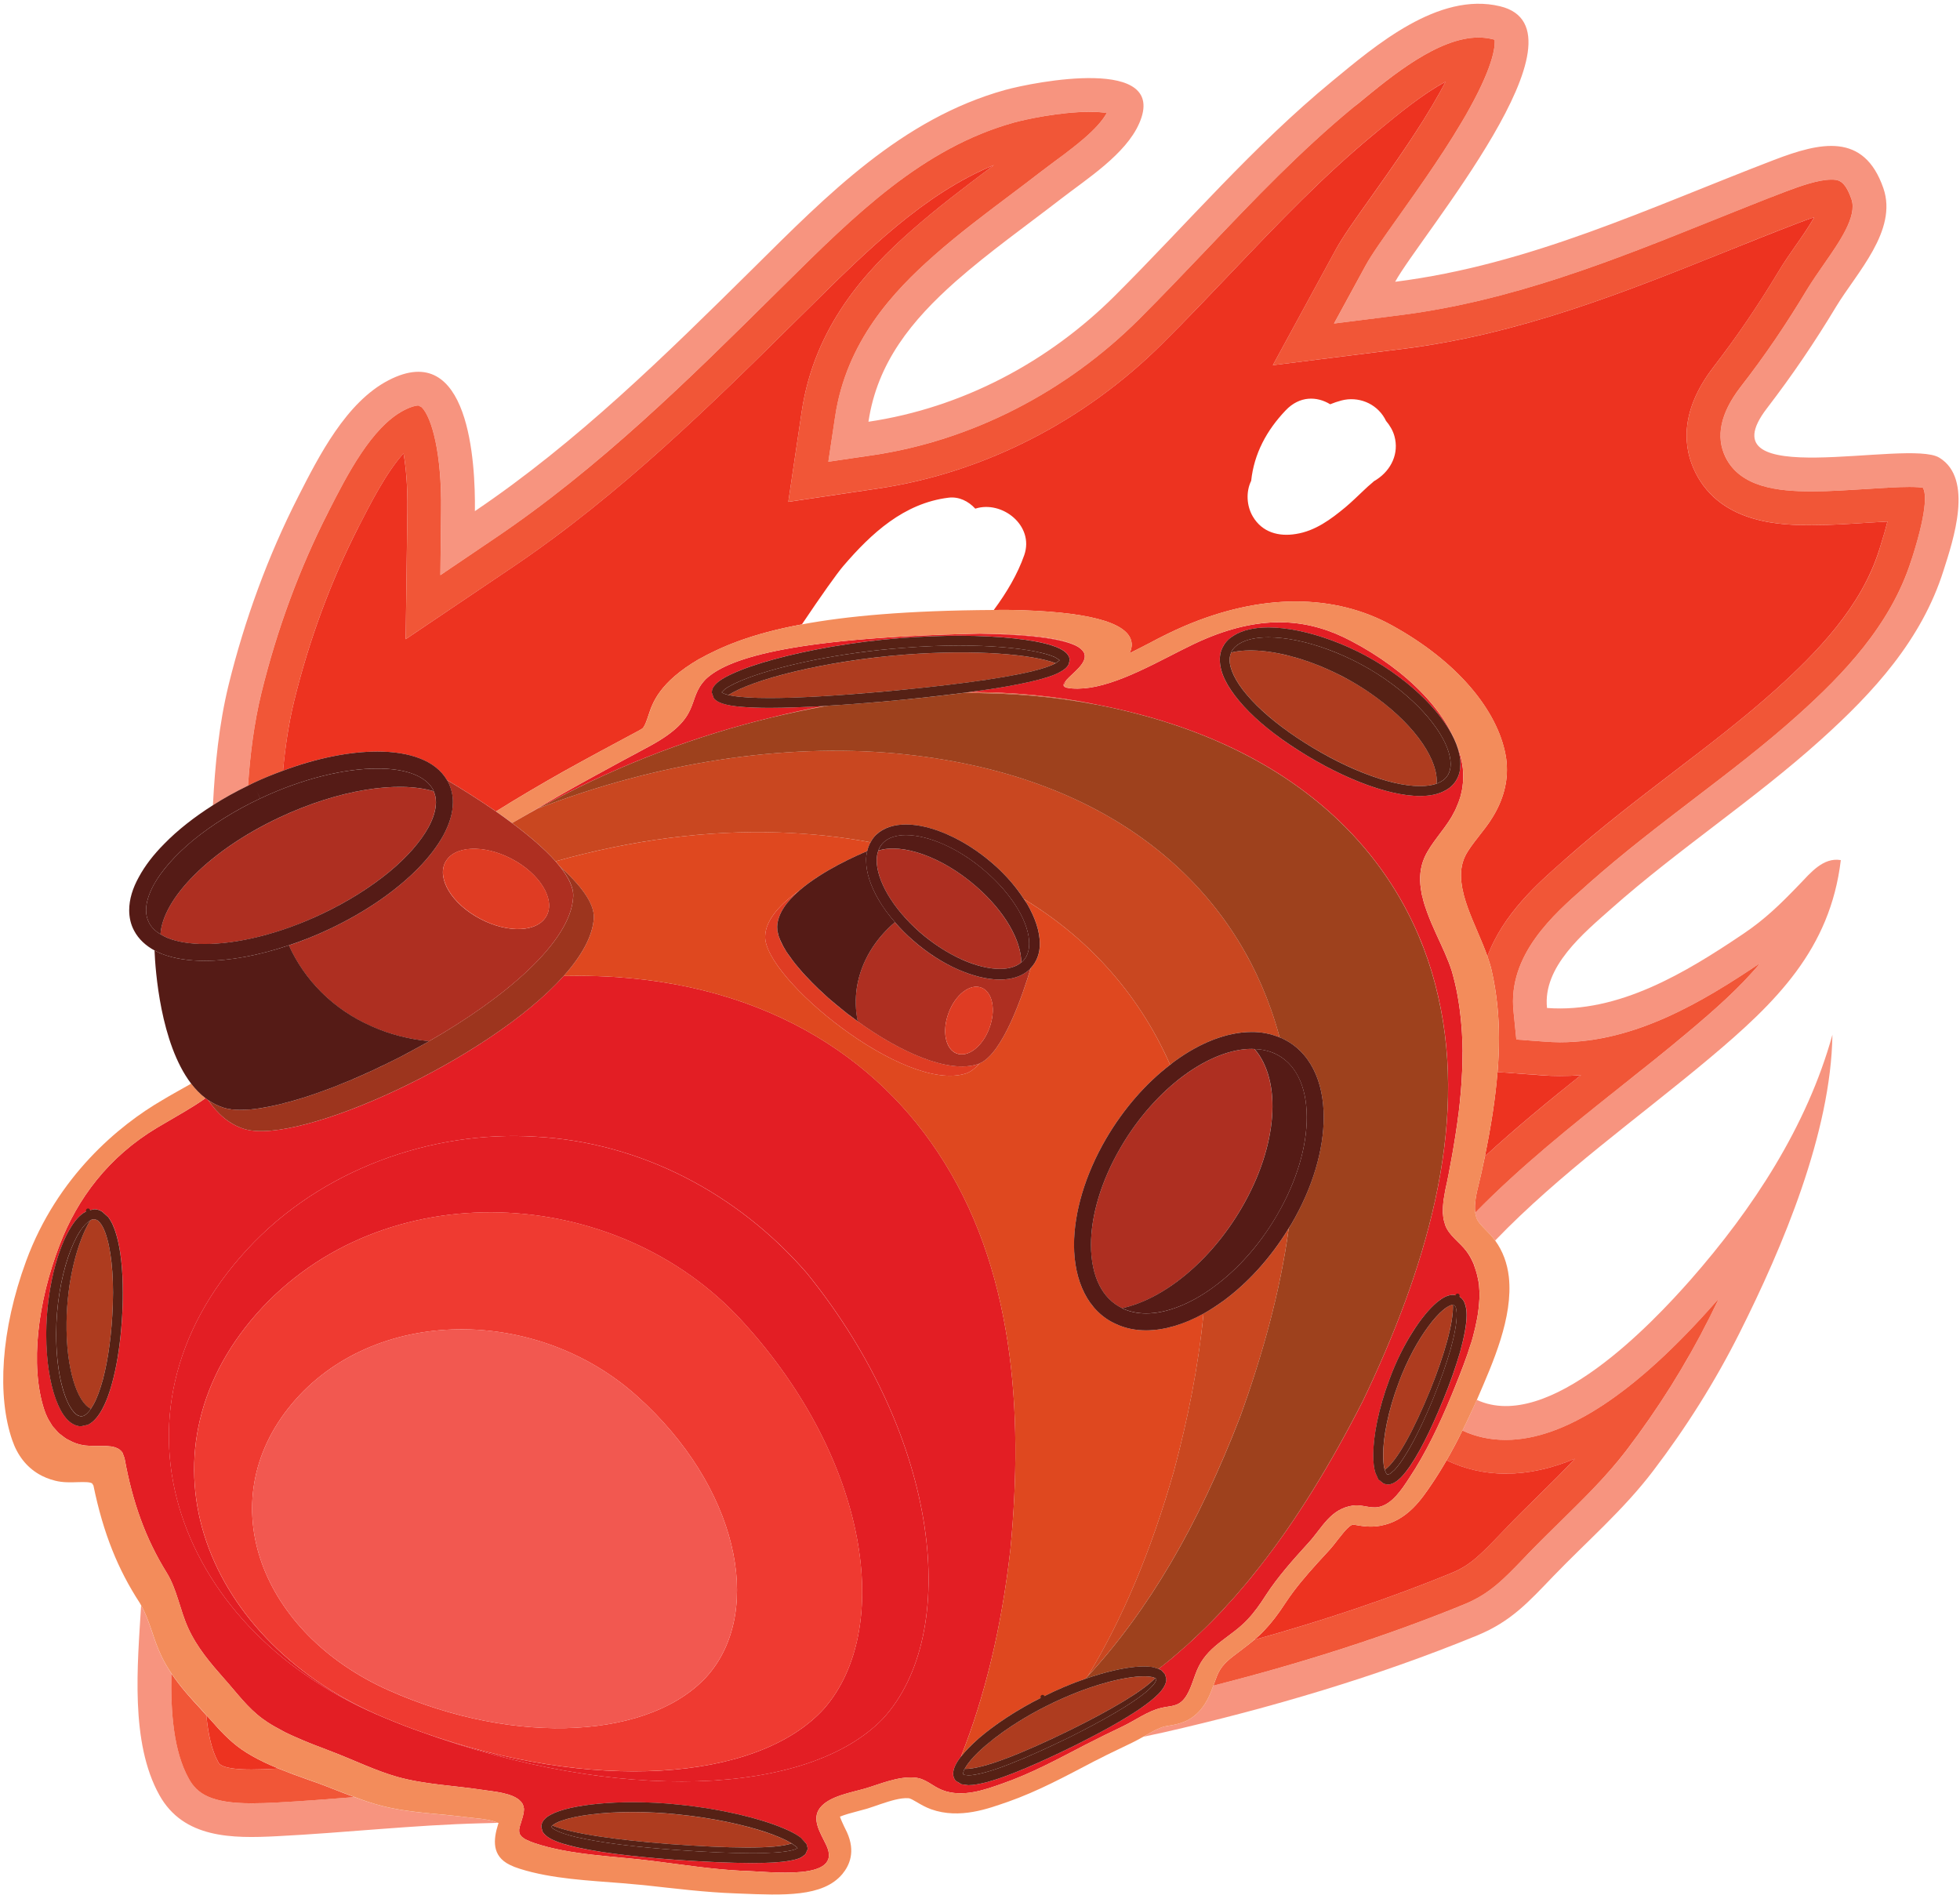 <svg width="483" height="467" viewBox="0 0 483 467" fill="none" xmlns="http://www.w3.org/2000/svg">
<path d="M115.683 447.881C113.782 447.63 111.798 447.42 109.883 447.238C104.684 446.763 99.289 446.33 94.104 445.016C91.784 444.415 89.534 443.661 87.368 442.836C80.911 443.353 74.287 443.842 67.774 444.192C66.041 444.276 63.986 444.373 62.002 444.373C51.967 444.373 48.571 441.956 46.544 438.294C42.771 431.53 42.058 421.9 42.226 412.369C41.332 410.999 40.465 409.573 39.738 408.022C38.858 406.191 38.201 404.305 37.572 402.432C36.719 399.972 35.937 397.61 34.777 395.611C33.882 410.356 32.038 429.363 39.277 442.347C45.245 453.08 57.292 453.038 68.207 452.479C85.034 451.627 101.749 449.726 118.604 449.293C119.974 449.279 121.315 449.209 122.671 449.181C121.315 448.524 118.953 448.217 117.22 448.049L115.683 447.881Z" fill="#F7947F"/>
<path d="M371.05 354.829C385.588 354.829 402.989 343.393 422.789 320.89L423.573 320.011C422.821 321.578 422.021 323.161 421.222 324.745C415.528 336.132 408.635 347.136 400.75 357.468C396.048 363.609 390.578 368.983 384.756 374.661C382.117 377.268 379.414 379.923 376.743 382.706L375.736 383.745C370.506 389.199 367.067 392.75 360.862 395.325C342.181 402.985 321.405 409.703 298.998 415.365C298.311 417.284 297.479 419.331 295.976 421.17C293.305 424.433 289.962 424.929 288.123 425.233L286.955 425.441C285.676 425.76 284.204 426.56 282.637 427.456L281.741 427.968C283.453 427.616 285.18 427.232 286.891 426.864C312.849 420.946 339.334 413.141 363.981 403.018C372.329 399.595 376.647 394.797 382.741 388.447C391.058 379.811 400.046 372.102 407.355 362.49C415.464 351.854 422.645 340.467 428.659 328.487C439.31 307.28 451.21 279.131 451.561 254.981C445.276 277.612 431.953 297.892 416.568 315.405C407.227 325.992 381.685 353.165 363.932 344.961C362.733 347.616 361.566 350.159 360.382 352.51C363.661 354.029 367.227 354.829 371.05 354.829Z" fill="#F7947F"/>
<path d="M477.891 112.774C470.177 108.058 419.365 121.478 435.444 100.586C441.781 92.304 447.097 84.476 452.494 75.529C457.486 67.263 467.729 56.793 464.115 46.371C459.317 32.514 448.539 35.058 437.161 39.418C406.189 51.282 377.079 65.237 343.805 69.435C349.948 58.187 393.352 7.213 369.64 1.541C354.453 -2.106 338.894 11.265 328.31 19.985C308.699 36.128 292.67 54.994 274.776 72.838C258.309 89.273 237.045 100.505 214.013 103.925C216.185 89.305 224.727 78.9 235.554 69.305C243.82 62.044 252.847 55.658 261.551 48.932C267.855 44.053 277.386 38.024 280.724 30.423C288.148 13.615 254.792 20.212 247.726 22.157C222.231 29.24 203.835 48.057 185.585 66.145C163.964 87.523 142.31 108.884 117.026 125.951C117.188 113.99 115.649 83.406 95.762 93.698C85.292 99.111 78.565 112.418 73.492 122.369C66.004 137.07 60.283 152.759 56.345 168.74C53.946 178.578 52.99 188.481 52.471 198.432C55.129 196.698 58.03 195.11 61.11 193.602C61.645 185.839 62.601 178.254 64.416 170.733C68.257 155.076 73.8 140.084 80.899 126.146L80.997 125.967C85.454 117.215 91.564 105.238 99.554 101.088C101.58 100.051 102.699 99.938 103.088 99.938L103.914 100.343C106.427 102.888 108.89 111.769 108.712 125.838L108.517 141.721L121.678 132.839C147.805 115.222 169.977 93.26 191.42 72.028L193.187 70.31C210.772 52.871 227.369 36.452 249.962 30.18C252.41 29.499 261.097 27.554 268.52 27.554C270.416 27.554 271.778 27.684 272.734 27.862C270.481 31.93 264.679 36.225 259.979 39.71C258.747 40.634 257.564 41.525 256.445 42.368C253.965 44.28 251.437 46.193 248.925 48.073C242.653 52.806 236.169 57.684 230.059 63.065C220.205 71.785 208.551 84.151 205.78 102.693L204.127 113.779L215.229 112.142C239.379 108.544 262.637 96.68 280.643 78.722C286.365 73.017 291.924 67.182 297.305 61.526C309.25 48.981 320.547 37.149 333.578 26.387L334.648 25.544C342.978 18.672 354.405 9.239 364.373 9.239C365.523 9.239 366.642 9.385 367.711 9.628L368.311 9.79C368.457 10.86 368.473 15.301 362.152 26.711C357.079 35.852 350.175 45.577 344.648 53.341C340.79 58.786 338.003 62.709 336.511 65.464L328.748 79.727L344.858 77.701C372.557 74.2 397.663 64.119 421.943 54.378C427.891 51.979 434.033 49.516 440.127 47.166C443.645 45.836 448.102 44.264 451.246 44.264C452.899 44.264 454.585 44.264 456.27 49.094C457.713 53.292 453.304 59.597 449.398 65.188C448.004 67.182 446.578 69.24 445.363 71.25C440.111 80.019 435.006 87.49 428.814 95.529C423.952 101.866 422.753 107.636 425.233 112.661C428.879 120.068 438.037 121.089 446.513 121.089C450.873 121.089 455.525 120.765 460.047 120.489C463.953 120.246 467.648 119.987 470.566 119.987C472.3 119.987 473.305 120.1 473.84 120.165C474.455 121.089 475.315 124.541 471.214 137.394L471.003 138.075C465.93 154.072 454.099 166.276 443.126 176.13C434.957 183.472 425.962 190.344 417.258 196.99C408.701 203.538 399.884 210.296 391.585 217.638L390.483 218.627C382.898 225.288 371.488 235.337 372.979 249.26L373.676 256.164L380.596 256.683C381.844 256.764 383.125 256.829 384.389 256.829C403.028 256.829 419.609 246.828 433.742 237.347C428.815 243.311 422.688 248.725 415.897 254.414C410.581 258.887 404.957 263.36 399.511 267.655C387.29 277.38 374.729 287.38 363.53 298.823V298.888L363.805 300.087C364.178 301.108 365.086 302 366.172 303.134C366.901 303.88 367.711 304.706 368.441 305.695C384.422 289.098 403.644 275.532 421.245 260.783C437.68 247.007 451.003 233.927 453.629 211.949C449.285 211.204 446.157 215.11 443.45 217.914C438.912 222.63 435.038 226.471 429.495 230.183C415.459 239.632 398.895 249.714 381.229 248.384C380.127 238.19 390.337 229.875 397.096 223.878C413.628 209.227 432.234 197.119 448.701 182.289C461.749 170.555 473.548 157.637 478.929 140.619C481.279 133.261 486.465 117.977 477.891 112.774Z" fill="#F7947F"/>
<path d="M47.068 266.998V267.056L47.083 267.012L47.068 266.998Z" fill="#F7947F"/>
<path d="M124.018 441.875C122.228 441.47 120.298 441.26 118.928 441.064C120.284 441.302 122.228 441.47 124.018 441.875Z" fill="#F7947F"/>
<path d="M363.194 311.538C362.715 310.395 362.128 309.329 361.34 308.309C362.112 309.329 362.684 310.441 363.163 311.569L363.194 311.538Z" fill="#F7947F"/>
<path d="M357.705 343.826C358.029 343.039 358.368 342.191 358.738 341.312H358.707C358.368 342.191 358.029 343.039 357.705 343.826Z" fill="#F7947F"/>
<path d="M375.724 383.76L376.736 382.7C379.41 379.931 382.116 377.273 384.758 374.678C390.565 368.998 396.039 363.603 400.738 357.464C408.617 347.148 415.516 336.136 421.227 324.76C422.003 323.162 422.809 321.58 423.569 320.014L422.778 320.884C402.985 343.398 385.581 354.822 371.056 354.822C367.227 354.822 363.667 354.046 360.376 352.512C359.095 355.138 357.782 357.575 356.468 359.853C360.962 362.021 365.882 363.144 371.056 363.144C376.562 363.144 382.242 361.91 388.112 359.458C385.248 362.543 382.147 365.596 378.936 368.745C376.23 371.387 373.461 374.093 370.756 376.941L369.743 378.001C364.775 383.159 362.307 385.738 357.671 387.636C342.767 393.743 326.47 399.249 309.066 404.091C307.816 405.167 306.55 406.069 305.427 406.955C303.149 408.648 301.361 410.008 300.317 412.065C299.969 412.746 299.652 413.632 299.32 414.533L299.003 415.372C321.391 409.692 342.165 402.984 360.851 395.326C367.069 392.763 370.502 389.203 375.724 383.76Z" fill="#F15637"/>
<path d="M69.751 189.907C70.299 184.016 71.122 178.303 72.494 172.703C76.174 157.693 81.5 143.297 88.295 129.933L88.408 129.74C91.264 124.156 95.202 116.376 99.447 111.728C100.012 114.956 100.48 119.572 100.399 125.721L99.98 157.499L126.335 139.746C153.094 121.67 175.56 99.446 197.267 77.949L199.043 76.206C213.794 61.583 227.835 47.687 244.943 40.667L243.991 41.393C237.535 46.251 230.918 51.238 224.559 56.854C213.633 66.49 200.705 80.273 197.558 101.464L194.265 123.655L216.441 120.363C242.361 116.538 267.264 103.836 286.518 84.598C292.296 78.852 297.896 72.978 303.335 67.264C315.101 54.902 326.204 43.249 338.874 32.823L339.923 31.968C344.49 28.191 350.591 23.155 356.224 20.137C355.82 20.944 355.352 21.8 354.868 22.687C350.026 31.419 343.296 40.925 337.889 48.543C333.855 54.208 330.949 58.291 329.19 61.47L313.664 89.988L345.895 85.938C374.655 82.322 400.268 72.025 425.042 62.1C430.981 59.711 437.082 57.242 443.118 54.95C444.7 54.321 445.991 53.885 447.072 53.53C445.829 55.805 443.844 58.63 442.569 60.437C441.117 62.535 439.583 64.698 438.244 66.958C433.128 75.431 428.205 82.694 422.234 90.473C413.551 101.754 415.003 110.776 417.763 116.36C424.203 129.401 439.825 129.401 446.507 129.401C451.123 129.401 455.916 129.094 460.564 128.787C462.146 128.707 463.679 128.594 465.132 128.513C464.712 130.192 464.115 132.274 463.292 134.872L463.082 135.582C458.628 149.656 447.669 160.84 437.566 169.959C429.642 177.076 420.765 183.839 412.195 190.407C403.544 197.025 394.587 203.884 386.081 211.421L384.968 212.389C379.093 217.57 370.426 225.204 366.537 235.646C366.94 236.808 367.295 237.922 367.554 239.035C368.215 241.892 368.683 244.845 368.99 247.815C369.523 253.028 369.506 258.451 369.038 264.18L379.981 264.955C381.433 265.068 382.918 265.149 384.387 265.149C386.146 265.149 387.873 265.068 389.616 264.907C381.643 271.298 373.622 277.866 365.923 284.936C365.649 286.291 365.342 287.663 365.036 289.099C364.874 289.842 364.697 290.617 364.487 291.424C363.841 293.974 363.244 296.636 363.535 298.831C374.736 287.389 387.292 277.382 399.509 267.666C404.948 263.357 410.581 258.887 415.891 254.416C422.685 248.719 428.802 243.312 433.741 237.341C419.603 246.83 403.028 256.837 384.387 256.837C383.112 256.837 381.853 256.756 380.594 256.676L373.67 256.159L372.976 249.252C371.492 235.323 382.902 225.285 390.471 218.635L391.585 217.634C399.881 210.291 408.709 203.529 417.247 196.992C425.962 190.343 434.951 183.484 443.134 176.124C454.093 166.279 465.923 154.078 470.991 138.084L471.216 137.406C475.316 124.543 474.444 121.089 473.831 120.169C473.298 120.104 472.298 119.992 470.555 119.992C467.65 119.992 463.954 120.234 460.048 120.492C455.529 120.766 450.881 121.089 446.507 121.089C438.034 121.089 428.883 120.072 425.219 112.664C422.75 107.629 423.96 101.867 428.802 95.524C435.016 87.503 440.1 80.014 445.361 71.251C446.588 69.249 448.008 67.184 449.396 65.198C453.302 59.598 457.708 53.304 456.255 49.092C454.577 44.266 452.882 44.266 451.252 44.266C448.105 44.266 443.651 45.847 440.132 47.171C434.031 49.511 427.882 51.98 421.943 54.369C397.669 64.117 372.557 74.204 344.845 77.69L328.738 79.724L336.502 65.473C338.003 62.713 340.795 58.791 344.652 53.352C350.172 45.573 357.079 35.857 362.147 26.706C368.473 15.296 368.441 10.857 368.312 9.792L367.699 9.631C366.634 9.389 365.52 9.243 364.374 9.243C354.416 9.243 342.99 18.669 334.646 25.56L333.58 26.383C320.54 37.148 309.242 48.978 297.299 61.535C291.908 67.184 286.357 73.026 280.643 78.723C262.632 96.67 239.375 108.549 215.214 112.148L204.127 113.778L205.789 102.69C208.549 84.146 220.201 71.783 230.063 63.068C236.163 57.678 242.651 52.804 248.929 48.075C251.431 46.203 253.965 44.282 256.45 42.361C257.548 41.522 258.742 40.634 259.969 39.714C264.681 36.228 270.475 31.935 272.735 27.852C271.783 27.691 270.411 27.562 268.523 27.562C261.082 27.562 252.416 29.498 249.962 30.176C227.367 36.454 210.776 52.868 193.184 70.299L191.425 72.025C169.976 93.265 147.816 115.23 121.671 132.838L108.517 141.731L108.695 125.85C108.889 111.777 106.419 102.884 103.918 100.35L103.094 99.93C102.707 99.93 101.577 100.06 99.56 101.092C91.555 105.24 85.454 117.216 81 125.963L80.903 126.157C73.802 140.085 68.266 155.079 64.424 170.734C62.601 178.255 61.649 185.84 61.116 193.603L62.343 192.974C64.828 191.812 67.297 190.795 69.751 189.907Z" fill="#F15637"/>
<path d="M61.996 444.37C63.977 444.37 66.041 444.288 67.761 444.205C74.269 443.861 80.901 443.352 87.354 442.843C85.8 442.279 84.272 441.687 82.759 441.095C81.204 440.49 79.608 439.857 78.053 439.293C77.406 439.073 76.773 438.853 76.113 438.619C73.65 437.752 71.105 436.816 68.614 435.812L67.348 435.881C65.711 435.963 63.799 436.046 61.996 436.046C54.8 436.046 54.03 434.725 53.809 434.271C52.131 431.285 51.264 427.212 50.851 422.699L49.365 421.021C47.109 418.613 44.495 415.737 42.224 412.38C42.045 421.915 42.761 431.533 46.531 438.302C48.553 441.962 51.952 444.37 61.996 444.37Z" fill="#F15637"/>
<path d="M62.003 436.038C63.804 436.038 65.728 435.956 67.365 435.874L68.62 435.793C67.433 435.315 66.26 434.81 65.114 434.264C63.012 433.255 61.157 432.204 59.492 431.058C56.504 428.957 54.13 426.351 51.879 423.786L50.855 422.68C51.278 427.197 52.138 431.276 53.816 434.264C54.048 434.715 54.812 436.038 62.003 436.038Z" fill="#ED3320"/>
<path d="M369.755 377.999L370.77 376.938C373.469 374.082 376.247 371.383 378.931 368.745C382.145 365.578 385.251 362.535 388.122 359.445C382.255 361.911 376.575 363.143 371.051 363.143C365.901 363.143 360.955 362.004 356.476 359.851C355.259 361.957 354.011 363.97 352.731 365.843C350.422 369.213 346.833 374.784 340.154 375.97C337.766 376.407 335.785 376.064 334.349 375.83L333.428 375.674C332.601 375.892 331.712 376.797 329.917 379.091C329.075 380.168 328.139 381.416 327.015 382.587C326.266 383.429 325.501 384.256 324.737 385.068C321.756 388.36 319.072 391.497 316.794 394.961C314.969 397.754 313.377 399.845 311.582 401.733C310.771 402.607 309.928 403.387 309.07 404.089C326.485 399.236 342.776 393.744 357.678 387.627C362.312 385.739 364.793 383.148 369.755 377.999Z" fill="#ED3320"/>
<path d="M384.369 265.145C382.902 265.145 381.434 265.083 379.966 264.974L369.021 264.178C368.522 270.61 367.444 277.465 365.914 284.943C373.612 277.871 381.621 271.297 389.6 264.927C387.867 265.083 386.134 265.145 384.369 265.145Z" fill="#ED3320"/>
<path d="M339.29 118.14L338.566 118.59L338.197 118.927C337.425 119.57 336.702 120.213 335.978 120.921C334.515 122.303 333.068 123.718 331.541 125.004C327.972 127.962 324.113 130.84 319.371 131.58C315.143 132.287 311.043 131.21 308.728 127.271C307.201 124.683 306.992 121.194 308.326 118.477C309.033 111.789 312.136 106.034 316.831 101.114C320.271 97.497 324.547 97.626 327.795 99.619C328.695 99.249 329.596 98.944 330.56 98.687C334.676 97.609 339.049 99.33 341.203 103.043L341.557 103.719C342.521 104.844 343.277 106.162 343.631 107.481C344.804 111.725 342.843 115.792 339.29 118.14ZM384.964 212.398L386.073 211.417C394.578 203.877 403.533 197.028 412.182 190.405C420.767 183.845 429.641 177.077 437.567 169.955C447.664 160.84 458.612 149.666 463.065 135.583L463.29 134.875C464.11 132.287 464.705 130.197 465.123 128.525C463.676 128.589 462.133 128.702 460.557 128.782C455.911 129.104 451.12 129.409 446.49 129.409C439.818 129.409 424.192 129.409 417.761 116.371C414.996 110.776 413.549 101.757 422.23 90.471C428.211 82.69 433.13 75.439 438.243 66.967C439.577 64.716 441.104 62.546 442.567 60.44C443.837 58.639 445.815 55.81 447.069 53.527C445.992 53.897 444.689 54.331 443.114 54.958C437.085 57.257 430.976 59.716 425.044 62.096C400.269 72.031 374.659 82.32 345.881 85.954L313.664 89.989L329.194 61.469C330.93 58.302 333.84 54.218 337.875 48.543C343.277 40.923 350.013 31.437 354.852 22.708C355.351 21.791 355.817 20.955 356.219 20.151C350.592 23.158 344.483 28.19 339.917 31.968L338.872 32.836C326.203 43.254 315.094 54.91 303.326 67.273C297.892 72.98 292.297 78.864 286.51 84.603C267.25 103.847 242.347 116.532 216.447 120.374L194.261 123.67L197.557 101.468C200.692 80.279 213.634 66.485 224.55 56.871C230.916 51.244 237.524 46.26 243.987 41.405L244.935 40.681C227.83 47.691 213.794 61.597 199.036 76.211L197.268 77.948C175.548 99.442 153.088 121.676 126.321 139.747L99.971 157.512L100.389 125.728C100.469 119.57 100.003 114.972 99.44 111.725C95.196 116.387 91.257 124.168 88.395 129.747L88.299 129.94C81.498 143.3 76.177 157.705 72.495 172.704C71.129 178.315 70.293 184.022 69.746 189.906C78.09 186.787 86.145 185.212 92.977 185.196C96.948 185.196 100.517 185.742 103.54 186.932C106.369 188.025 108.716 189.778 110.147 192.221C113.186 194.038 117.623 196.755 122.237 199.954C127.784 196.482 133.41 193.186 138.973 190.051C145.339 186.514 151.417 183.251 157.558 179.971L158.33 179.505C158.957 178.894 159.487 177.19 159.825 176.177C160.805 173.235 162.445 168.187 172.123 162.495C177.734 159.393 185.001 156.193 197.605 153.862C202.396 146.724 206.222 141.338 207.798 139.49C214.743 131.387 222.781 123.992 233.73 122.641C236.286 122.32 238.649 123.493 240.337 125.342C246.913 123.22 254.919 129.49 252.411 136.773C250.771 141.467 248.086 146.001 244.903 150.309C245.996 150.293 247.073 150.293 248.183 150.293C268.23 150.583 277.458 153.396 278.729 157.785C279.05 158.862 278.841 159.955 278.343 160.984C280.288 160.02 282.137 159.055 283.327 158.444C286.156 156.933 288.857 155.582 291.654 154.377C310.77 146.145 328.856 146.258 343.084 154.152C359.29 163.09 368.984 175.1 371.009 186.016C371.138 186.723 371.251 187.414 371.283 188.106C371.652 192.655 370.431 197.125 367.81 201.385C366.781 203.105 365.495 204.681 364.289 206.24C362.987 207.896 361.765 209.488 361.01 211.047C360.126 212.928 359.836 215.05 360.142 217.51C360.592 221.546 362.489 225.806 364.241 229.938C365.093 231.899 365.881 233.796 366.54 235.661C370.415 225.195 379.08 217.575 384.964 212.398Z" fill="#ED3320"/>
<path d="M69.925 426.697L70.294 426.888L69.543 426.492L69.925 426.697Z" fill="#ED3320"/>
<path d="M264.197 169.649C262.896 169.528 262.291 169.301 262.17 168.908L262.82 167.546C261.731 168.711 261.534 169.513 264.197 169.649Z" fill="#ED3320"/>
<path d="M359.757 249.114L359.634 248.142L359.803 249.469L359.757 249.114Z" fill="#ED3320"/>
<path d="M241.415 156.158C255.869 156.462 262.77 157.738 265.643 159.395C262.815 157.678 255.976 156.218 241.415 156.158Z" fill="#ED3320"/>
<path d="M301.431 159.242C302.018 158.191 302.884 157.325 303.997 156.629C306.223 155.223 309.192 154.62 312.577 154.62C317.153 154.62 322.595 155.733 328.192 157.804C333.788 159.861 339.524 162.891 344.672 166.74C349.589 170.42 353.361 174.285 355.912 177.964C358.494 181.659 359.885 185.153 359.885 188.261C359.885 189.637 359.622 190.92 358.988 192.064C358.354 193.192 357.396 194.135 356.175 194.785C354.428 195.759 352.325 196.145 349.913 196.145C345.677 196.145 340.545 194.878 335.056 192.713C329.537 190.518 323.678 187.41 318.035 183.638C312.778 180.113 308.465 176.403 305.435 172.801C302.42 169.229 300.596 165.782 300.596 162.582C300.565 161.407 300.859 160.263 301.431 159.242ZM358.123 319.052L359.205 319.284V319.253V319.284C360.086 319.609 360.689 320.382 360.983 321.201C361.292 322.005 361.431 322.933 361.431 324.015C361.431 326.427 360.813 329.503 359.808 333.136C358.787 336.708 357.365 340.804 355.633 345.01H355.618C352.526 352.585 349.372 358.908 346.574 362.526C345.631 363.716 344.765 364.659 343.791 365.231C343.25 365.571 342.647 365.788 341.967 365.803L341.07 365.633H341.039L339.694 364.551L338.952 362.959C338.566 361.768 338.426 360.3 338.426 358.584C338.426 353.853 339.679 347.143 342.4 339.923C344.008 335.533 346.017 331.529 348.074 328.282C350.145 325.004 352.248 322.469 354.18 320.846C355.51 319.779 356.716 319.083 358.123 319.052ZM217.591 423.5C198.962 442.794 152.103 444.263 103.852 426.793C100.899 425.773 97.977 424.629 95.024 423.392C44.068 402.66 23.182 348.782 60.935 307.859C79.085 288.148 106.387 278.532 131.896 280.093C157.684 281.438 181.693 293.945 198.869 313.75C231.969 354.672 236.762 402.629 217.591 423.5ZM199.039 455.564V455.657L198.467 456.955L197.431 457.713C196.658 458.099 195.7 458.331 194.556 458.532C192.268 458.95 189.129 459.089 185.311 459.089C180.054 459.089 173.515 458.795 166.341 458.285C155.628 457.481 146.011 456.322 140.075 454.714C138.065 454.173 136.488 453.616 135.298 452.874C134.648 452.457 134.092 452.008 133.69 451.344L133.381 450.138L133.411 449.998V449.968V449.875C133.489 449.241 133.798 448.715 134.184 448.298C134.602 447.85 135.128 447.479 135.73 447.169C136.936 446.505 138.544 445.994 140.523 445.53C144.434 444.649 149.799 444.108 155.968 444.108C159.554 444.108 163.404 444.278 167.393 444.711H167.377C178.153 445.809 187.351 448.128 192.932 450.462C194.819 451.235 196.287 452.024 197.339 452.843L198.73 454.358L199.039 455.487V455.564ZM30.231 321.588C30.061 326.844 29.52 331.946 28.67 336.352C27.804 340.743 26.676 344.515 25.222 347.205C24.233 348.998 23.135 350.374 21.682 351.07L19.981 351.456C19.27 351.456 18.575 351.24 17.972 350.884C17.353 350.56 16.797 350.05 16.286 349.478C15.297 348.287 14.447 346.695 13.736 344.7C12.298 340.773 11.416 335.316 11.416 328.9V328.56C11.432 323.165 12.112 317.939 13.225 313.378C14.354 308.787 15.885 304.86 17.647 302.124C18.822 300.284 20.105 298.939 21.697 298.305V298.29V298.305L23.228 297.98C23.924 297.98 24.588 298.181 25.16 298.552L26.66 299.897C27.526 301.01 28.191 302.51 28.701 304.319C29.752 307.937 30.278 312.837 30.278 318.511C30.278 319.532 30.278 320.552 30.231 321.588ZM190.103 176.805C194.448 175.723 198.838 174.764 203.167 173.96C198.143 174.254 193.551 174.439 189.67 174.439C186.996 174.439 184.661 174.347 182.698 174.177C180.719 174.006 179.111 173.744 177.89 173.311C177.086 173.017 176.39 172.677 175.896 172.043L175.416 170.667L175.494 169.987H175.509V169.972C175.803 169.075 176.421 168.456 177.225 167.838C178.044 167.25 179.111 166.632 180.394 166.06C182.961 164.854 186.439 163.617 190.644 162.489C199.055 160.17 210.294 158.129 222.337 157.201C227.346 156.83 232.062 156.645 236.39 156.645C241.523 156.645 246.13 156.892 249.98 157.325C253.86 157.743 256.999 158.315 259.271 159.057C260.802 159.567 261.93 160.093 262.75 160.866C263.214 161.329 263.6 161.948 263.6 162.69L263.368 163.664L263.353 163.695C262.951 164.499 262.255 165.024 261.405 165.488C260.539 165.998 259.472 166.431 258.189 166.849C255.638 167.668 252.222 168.425 248.14 169.137C245.373 169.647 242.265 170.095 238.926 170.528C249.763 170.543 260.338 171.533 270.418 173.666C321.529 183.545 347.146 213.275 354.397 245.463C361.941 278.13 351.166 313.255 335.86 345.211C327.821 361.011 319.473 374.554 310.428 386.056L309.13 387.695L308.202 388.854C307.522 389.674 306.842 390.508 306.146 391.297L305.945 391.529L304.956 392.688L304.569 393.137C303.842 393.956 303.085 394.822 302.327 395.61L301.338 396.739L299.684 398.455L298.339 399.831L296.978 401.16L295.417 402.675L294.226 403.819L292.51 405.381L291.428 406.324C290.81 406.881 290.207 407.422 289.588 407.932L288.599 408.782C287.95 409.308 287.3 409.849 286.635 410.359L285.692 411.086L285.538 411.24L286.265 411.611L287.146 412.663L287.408 413.807C287.408 414.502 287.146 415.152 286.806 415.724C286.45 416.342 285.971 416.914 285.368 417.517C284.177 418.707 282.539 419.991 280.529 421.336C276.494 424.041 270.944 427.087 264.682 430.225H264.667C256.458 434.26 248.743 437.646 243.332 439.13C241.492 439.594 239.946 439.903 238.632 439.903L236.947 439.687L235.54 438.836H235.525C235.076 438.326 234.875 437.677 234.875 437.074C234.891 436.378 235.092 435.729 235.401 435.064C235.71 434.399 236.128 433.735 236.684 433.023L236.793 432.884C242.652 418.12 246.811 401.176 248.99 381.835C252.283 347.761 249.872 312.08 231.072 283.881C214.283 258.526 183.904 239.449 138.9 240.5C120.58 261 73.736 282.381 60.224 278.207C56.498 277.078 53.576 274.435 51.288 271.08L50.639 270.616C47.284 273.012 43.697 274.929 38.75 277.867C26.722 285.056 19.054 295.368 14.694 306.762C9.283 320.784 7.366 336.445 10.86 347.251C11.076 347.962 11.355 348.612 11.648 349.23L11.911 349.756L12.808 351.224L13.009 351.518L14.323 352.987L14.679 353.312L15.946 354.27L16.379 354.564L17.43 355.105L17.91 355.337C18.451 355.569 18.992 355.785 19.595 355.94L20.692 356.156L21.048 356.203L21.991 356.265L22.501 356.295L23.29 356.311H24.65H24.898H25.825L26.227 356.326L27.217 356.419L27.418 356.435L28.191 356.605L28.453 356.682L29.257 357.053H29.273L29.443 357.192L29.752 357.47L29.845 357.548L30.17 357.95L30.185 357.965L30.695 359.357C32.659 370.163 35.828 379.068 41.084 387.555C43.604 391.621 44.346 396.739 46.341 401.114C48.521 405.953 51.875 409.849 55.23 413.652C58.307 417.084 60.997 420.841 64.738 423.562C65.465 424.103 66.253 424.613 67.026 425.077L67.861 425.556L69.562 426.484L70.304 426.886C71.139 427.288 71.958 427.674 72.777 428.03L73.04 428.138C74.014 428.571 74.973 428.988 75.947 429.375L76.751 429.7C77.431 429.993 78.126 430.225 78.838 430.503C80.044 430.967 81.234 431.415 82.44 431.895C87.588 433.889 92.597 436.347 97.977 437.878C104.702 439.748 111.984 439.996 118.925 441.063C120.301 441.264 122.234 441.464 124.027 441.866L124.336 441.959L125.001 442.129L125.388 442.238L125.944 442.438L126.315 442.578L126.965 442.887L127.088 442.964L127.119 442.98L127.351 443.119L127.691 443.335L127.939 443.536L128.201 443.799L128.402 443.984L128.727 444.433L128.82 444.665L128.974 445.005L129.036 445.283L129.114 445.685V445.933L129.052 446.659L128.897 447.355L128.866 447.54L128.712 448.05L128.665 448.19L128.294 449.442L128.279 449.488L128.14 449.89L128.093 450.06L128.016 450.493L127.939 450.756V450.911V451.158V451.313L127.985 451.544L128.016 451.714L128.093 451.931L128.155 452.055L128.325 452.302L128.402 452.41L128.727 452.766L128.851 452.797L129.191 453.075L129.423 453.214L129.67 453.322L129.763 453.384L130.443 453.678L130.582 453.755L131.665 454.157C140.631 457.203 151.531 457.373 160.868 458.579C168.227 459.506 175.602 460.65 182.853 461.006C189.485 461.114 208.222 463.82 203.523 454.482C202.085 451.498 199.936 448.236 202.085 445.484C204.327 442.609 209.676 441.743 213.216 440.722C216.926 439.625 221.255 437.692 225.383 438.032C228.181 438.249 229.712 440.15 232.232 441.124C237.334 443.088 242.992 440.908 246.872 439.563C254.262 436.997 260.817 433.394 267.357 430.009C270.511 428.385 273.711 426.824 276.88 425.309C279.818 423.886 282.74 421.722 285.986 420.903C288.336 420.3 290.16 420.671 291.815 418.63C293.577 416.466 294.103 413.204 295.432 410.591C298.122 405.257 303.487 403.325 307.445 399.073C309.13 397.28 310.537 395.301 311.913 393.137C314.943 388.468 318.669 384.34 322.487 380.135C325.858 376.471 327.821 371.755 333.51 370.982C335.551 370.719 337.638 371.74 339.632 371.384C343.003 370.781 345.445 367.025 347.301 364.18C351.367 358.058 354.737 350.977 357.705 343.819C358.045 343.031 358.37 342.18 358.725 341.299C359.978 338.207 361.354 334.713 362.467 331.096L362.621 330.663L362.977 329.41C363.379 327.895 363.734 326.38 364.013 324.881L364.028 324.803C364.322 323.165 364.492 321.557 364.569 319.964L364.585 319.253V318.449L364.477 316.749L364.461 316.563C364.415 316.068 364.291 315.574 364.198 315.079C364.013 314.12 363.75 313.177 363.41 312.25C363.333 312.018 363.271 311.786 363.178 311.554C362.699 310.426 362.127 309.312 361.354 308.292C359.699 306.097 357.133 304.52 356.159 301.938L355.788 300.639L355.742 300.377L355.695 300.206L355.587 299.14L355.556 298.939L355.587 297.439L355.618 296.991L355.711 295.909L355.804 295.337L355.958 294.44L356.082 293.698L356.221 292.956C356.484 291.75 356.747 290.59 356.948 289.493C357.21 288.148 357.473 286.787 357.705 285.442L358.014 283.726C358.231 282.489 358.432 281.222 358.633 279.985L358.865 278.408C359.05 277.264 359.205 276.104 359.344 274.976L359.483 273.986C359.653 272.595 359.792 271.188 359.916 269.781L360.009 268.807C360.132 267.308 360.225 265.854 360.287 264.37L360.318 263.767C360.364 262.283 360.426 260.768 360.411 259.268L360.426 259.083C360.411 257.599 360.364 256.099 360.271 254.599L360.21 253.687C360.117 252.265 359.978 250.874 359.808 249.467L359.638 248.137C359.499 247.318 359.406 246.529 359.251 245.71L358.988 244.272C358.741 243.066 358.478 241.86 358.138 240.639L357.782 239.34C356.87 236.418 355.355 233.28 353.886 230.08L353.516 229.23L353.314 228.781C352.526 227.034 351.815 225.256 351.227 223.479L351.088 223.077L350.794 222.072L350.485 220.819L350.393 220.526L350.145 219.057C349.759 216.413 349.929 213.785 351.057 211.25C352.619 207.787 355.773 204.633 357.751 201.232L358.617 199.608L358.787 199.222L359.297 198L359.498 197.49L359.87 196.377L360.009 195.836L360.256 194.738L360.364 194.182L360.488 193.069L360.55 192.559L360.581 191.244V190.935L360.488 189.451V189.389C360.411 188.786 360.318 188.168 360.194 187.58C357.767 175.954 346.45 165.009 333.015 157.974C322.75 152.517 311.542 151.327 297.087 157.402C289.557 160.541 279.168 167.25 270.047 169.183C268.037 169.6 266.058 169.786 264.203 169.647C261.528 169.523 261.729 168.719 262.827 167.544C264.358 165.828 267.96 163.385 267.233 161.113C267.063 160.541 266.553 159.953 265.656 159.381C262.781 157.727 255.87 156.444 241.431 156.135C192.963 157.155 178.817 162.69 173.917 167.359C168.969 172.445 173.298 176.65 160.25 183.777C150.124 189.204 140.044 194.63 130.273 200.459C132.206 199.376 134.154 198.341 136.117 197.336C153.309 188.168 171.644 181.273 190.103 176.805Z" fill="#E31E24"/>
<path d="M363.819 300.084L363.54 298.874V298.812C363.261 296.625 363.85 293.972 364.501 291.413C364.703 290.606 364.889 289.846 365.044 289.102C365.355 287.659 365.649 286.294 365.928 284.929C367.449 277.453 368.534 270.597 369.046 264.16C369.512 258.452 369.543 253.023 368.984 247.811C368.69 244.833 368.209 241.886 367.557 239.032C367.293 237.931 366.952 236.799 366.549 235.651C365.897 233.789 365.106 231.897 364.253 229.927C362.501 225.786 360.608 221.52 360.143 217.503C359.848 215.036 360.143 212.911 361.027 211.035C361.772 209.468 362.997 207.886 364.315 206.226C365.51 204.675 366.782 203.093 367.836 201.371C370.442 197.121 371.668 192.639 371.295 188.094C371.249 187.411 371.156 186.713 371.032 186C369 175.08 359.29 163.074 343.096 154.14C328.873 146.245 310.787 146.136 291.662 154.357C288.87 155.567 286.171 156.932 283.332 158.421C282.153 159.042 280.292 160.003 278.369 160.981C278.849 159.941 279.051 158.84 278.741 157.77C277.469 153.38 268.24 150.573 248.2 150.278C247.083 150.278 245.997 150.278 244.911 150.309C223.521 150.433 208.569 151.813 197.618 153.861C185.007 156.188 177.748 159.367 172.133 162.485C162.454 168.162 160.81 173.234 159.849 176.166C159.492 177.174 158.964 178.88 158.344 179.485L157.568 179.951C151.426 183.239 145.346 186.496 138.986 190.048C133.418 193.181 127.803 196.47 122.234 199.944C123.568 200.859 124.902 201.837 126.22 202.798C127.57 202.038 128.919 201.232 130.284 200.456C140.056 194.624 150.139 189.195 160.252 183.766C173.312 176.647 168.969 172.443 173.917 167.355C178.818 162.687 192.98 157.149 241.421 156.141C255.986 156.203 262.842 157.646 265.649 159.367C266.565 159.941 267.061 160.531 267.247 161.12C267.961 163.369 264.362 165.82 262.826 167.542L262.175 168.907C262.299 169.294 262.889 169.527 264.207 169.651C266.068 169.775 268.038 169.605 270.055 169.186C279.175 167.247 289.568 160.531 297.09 157.397C311.547 151.317 322.746 152.511 333.014 157.971C346.462 164.998 357.77 175.949 360.205 187.566C360.329 188.156 360.422 188.776 360.5 189.381V189.443L360.593 190.932V191.243L360.546 192.546L360.5 193.057L360.36 194.19L360.252 194.733L360.019 195.834L359.864 196.361L359.491 197.478L359.305 197.99L358.793 199.215L358.623 199.603L357.77 201.232C355.769 204.629 352.62 207.793 351.069 211.252C349.937 213.78 349.766 216.401 350.154 219.054L350.402 220.527L350.48 220.822L350.805 222.063L351.1 223.087L351.224 223.475C351.813 225.243 352.542 227.027 353.318 228.779L353.52 229.229L353.892 230.082C355.366 233.278 356.886 236.411 357.785 239.342L358.142 240.645C358.483 241.855 358.747 243.065 358.995 244.259L359.259 245.717C359.398 246.524 359.507 247.315 359.647 248.137L359.771 249.099L359.817 249.456C359.988 250.867 360.127 252.263 360.22 253.69L360.267 254.59C360.36 256.094 360.422 257.599 360.422 259.088V259.259C360.422 260.763 360.376 262.283 360.329 263.772L360.298 264.362C360.236 265.851 360.143 267.309 360.019 268.798L359.926 269.775C359.802 271.187 359.662 272.583 359.476 273.994L359.352 274.971C359.197 276.104 359.057 277.267 358.871 278.399L358.638 279.981C358.437 281.207 358.235 282.494 358.018 283.72L357.708 285.441C357.475 286.791 357.211 288.14 356.948 289.49C356.746 290.591 356.482 291.754 356.234 292.949L356.079 293.693L355.955 294.438L355.815 295.322L355.707 295.911L355.614 296.997L355.583 297.447L355.567 298.92L355.583 299.122L355.691 300.208L355.753 300.378L355.784 300.627L356.157 301.929C357.134 304.52 359.708 306.102 361.368 308.289C362.144 309.297 362.733 310.368 363.214 311.531C363.307 311.764 363.323 312.012 363.416 312.244C363.741 313.159 364.021 314.106 364.207 315.083C364.238 315.316 364.346 315.533 364.393 315.781L364.47 316.572L364.486 316.743L364.595 318.449V319.255L364.579 319.969C364.501 321.551 364.315 323.164 364.036 324.808L364.021 324.886C363.741 326.375 363.385 327.895 362.981 329.4L362.625 330.656L362.47 331.09C361.368 334.704 360.019 338.194 358.747 341.297C358.375 342.181 358.049 343.034 357.708 343.825C354.73 350.976 351.379 358.049 347.315 364.175C345.454 367.014 343.003 370.768 339.637 371.373C337.636 371.729 335.558 370.706 333.51 370.985C327.833 371.76 325.848 376.476 322.498 380.136C318.666 384.34 314.944 388.466 311.919 393.135C310.538 395.306 309.143 397.276 307.436 399.06C303.497 403.31 298.114 405.249 295.431 410.584C294.112 413.206 293.585 416.463 291.817 418.635C290.157 420.667 288.342 420.294 285.984 420.899C282.743 421.721 279.827 423.893 276.88 425.305C273.715 426.825 270.504 428.376 267.356 430.004C260.826 433.386 254.264 436.984 246.881 439.559C243.003 440.893 237.342 443.08 232.239 441.126C229.71 440.149 228.19 438.241 225.383 438.024C221.257 437.682 216.929 439.621 213.222 440.707C209.686 441.731 204.334 442.599 202.101 445.469C199.929 448.23 202.101 451.487 203.528 454.465C208.228 463.819 189.49 461.12 182.851 460.995C175.608 460.639 168.224 459.491 160.872 458.576C151.535 457.366 140.646 457.195 131.665 454.155L130.595 453.752L130.439 453.674L129.757 453.38L129.664 453.317L129.431 453.209L129.199 453.069L128.857 452.806L128.733 452.759L128.408 452.418L128.314 452.294L128.159 452.061L128.097 451.937L128.02 451.704L127.989 451.549L127.942 451.301V451.162V450.913V450.743L128.02 450.495L128.097 450.06L128.144 449.89L128.284 449.486L128.299 449.424L128.671 448.183L128.718 448.044L128.873 447.532L128.888 447.361L129.059 446.648L129.121 445.934V445.686L129.043 445.283L128.982 445.004L128.826 444.662L128.733 444.43L128.408 443.98L128.206 443.794L127.942 443.53L127.694 443.344L127.368 443.111L127.12 442.972L127.089 442.956L126.981 442.879L126.314 442.584L125.941 442.429L125.383 442.243L124.995 442.119L124.328 441.948L124.033 441.87C122.234 441.467 120.295 441.296 118.93 441.048C111.981 439.994 104.707 439.745 97.99 437.868C92.608 436.348 87.582 433.898 82.448 431.897C81.239 431.416 80.044 430.966 78.834 430.485C78.136 430.222 77.438 429.989 76.756 429.694L75.949 429.384C74.972 428.981 74.01 428.577 73.033 428.143L72.785 428.034C71.963 427.662 71.141 427.274 70.303 426.887L69.931 426.685L69.558 426.483L67.868 425.553L67.03 425.072C66.255 424.607 65.464 424.095 64.75 423.552C60.996 420.837 58.313 417.084 55.242 413.64C51.876 409.855 48.526 405.947 46.354 401.123C44.353 396.733 43.608 391.614 41.096 387.551C35.822 379.066 32.673 370.163 30.688 359.351L30.192 357.955H30.176L29.85 357.537L29.757 357.459L29.447 357.196L29.276 357.056H29.261L28.454 356.684L28.206 356.606L27.415 356.42H27.213L26.221 356.327L25.833 356.311H24.902H24.654H23.289L22.514 356.296L22.002 356.265L21.055 356.203L20.699 356.156L19.597 355.939C19.008 355.784 18.45 355.567 17.907 355.334L17.426 355.102L16.387 354.559L16.201 354.465L15.952 354.264L14.68 353.302L14.324 352.976L13.021 351.518L12.819 351.224L11.904 349.75L11.656 349.223C11.361 348.602 11.082 347.966 10.865 347.253C7.375 336.442 9.283 320.791 14.696 306.769C19.055 295.368 26.717 285.053 38.754 277.872C43.702 274.925 47.3 273.001 50.635 270.613C49.317 269.589 48.153 268.379 47.099 266.999L47.083 267.045C45.982 267.65 44.663 268.41 42.988 269.356C42.057 269.899 41.049 270.442 40.026 271.078C29.245 277.329 14.122 289.893 6.444 310.724C0.147 327.864 -0.722 344.089 3.016 354.884C4.303 358.653 6.537 361.461 9.515 363.229C10.756 363.958 12.106 364.501 13.595 364.873C15.456 365.354 17.441 365.292 19.194 365.23C20.668 365.199 22.048 365.153 22.684 365.525L23.025 366.052C25.461 377.934 29.121 386.822 34.426 394.965L34.783 395.601C35.946 397.602 36.737 399.959 37.59 402.426C38.211 404.287 38.862 406.179 39.746 408.01C40.475 409.561 41.328 410.988 42.244 412.353C44.508 415.719 47.13 418.588 49.394 420.992L50.868 422.683L51.876 423.769C54.141 426.344 56.514 428.95 59.492 431.044C61.167 432.191 63.013 433.246 65.122 434.254C66.27 434.813 67.433 435.309 68.628 435.79C71.125 436.798 73.669 437.729 76.135 438.598C76.787 438.83 77.423 439.047 78.074 439.28C79.625 439.838 81.223 440.459 82.774 441.079C84.294 441.669 85.814 442.258 87.381 442.817C89.552 443.654 91.786 444.414 94.112 445.004C99.293 446.322 104.691 446.741 109.887 447.222C111.795 447.423 113.781 447.625 115.689 447.873L117.224 448.044C118.961 448.199 121.319 448.525 122.684 449.176L122.808 449.207L122.855 449.238L122.73 449.595C121.583 453.286 121.133 457.335 125.631 459.537C126.314 459.879 127.12 460.204 128.128 460.515C136.039 463.012 145.253 463.4 153.287 464.051C155.056 464.191 156.793 464.346 158.483 464.516L158.949 464.563C166.255 465.354 173.715 466.3 181.145 466.564L182.293 466.61C193.089 467.045 202.783 467.51 207.576 461.802C209.313 459.708 210.895 456.311 208.708 451.487L208.026 450.091C207.716 449.424 207.235 448.416 206.987 447.656C208.119 447.191 209.887 446.694 210.942 446.431C211.873 446.182 212.819 445.934 213.687 445.686C214.82 445.329 215.921 444.942 216.991 444.569C219.504 443.732 221.877 442.987 223.847 443.111C224.344 443.142 225.088 443.592 225.972 444.104C226.903 444.662 228.004 445.298 229.416 445.826C236.551 448.385 243.779 445.577 248.153 444.073H248.184C255.986 441.327 262.687 437.636 269.62 434.022C270.644 433.51 271.699 432.998 272.722 432.455C274.77 431.478 276.911 430.439 279.02 429.415C279.982 428.95 280.866 428.453 281.734 427.972L282.634 427.461C284.201 426.561 285.674 425.77 286.962 425.444L288.125 425.227C289.955 424.932 293.306 424.436 295.974 421.179C297.478 419.333 298.316 417.285 298.998 415.377L299.324 414.524C299.65 413.625 299.975 412.741 300.317 412.058C301.371 410.011 303.155 408.646 305.435 406.955C306.568 406.071 307.824 405.156 309.065 404.085C309.918 403.387 310.771 402.612 311.593 401.728C313.377 399.835 314.959 397.741 316.805 394.965C319.07 391.49 321.769 388.357 324.731 385.069C325.491 384.247 326.267 383.425 327.011 382.587C328.128 381.408 329.074 380.167 329.927 379.097C331.711 376.801 332.595 375.886 333.433 375.685L334.348 375.824C335.791 376.072 337.76 376.414 340.149 375.979C346.834 374.785 350.433 369.216 352.729 365.835C354.016 363.974 355.257 361.957 356.482 359.848C357.785 357.568 359.088 355.132 360.391 352.511C361.57 350.153 362.733 347.61 363.943 344.973L364.114 344.554C367.867 335.837 372.908 324.653 371.823 314.664C371.435 311.298 370.334 308.289 368.457 305.699H368.441C367.728 304.706 366.906 303.868 366.177 303.124C365.075 302.007 364.191 301.092 363.819 300.084Z" fill="#F38C5B"/>
<path d="M203.723 173.936L203.149 173.981C198.818 174.781 194.442 175.731 190.096 176.818C194.185 175.837 198.305 174.947 202.425 174.192L203.723 173.936Z" fill="#DF481F"/>
<path d="M146.334 226.168C146.108 230.636 143.325 235.554 138.902 240.504C183.895 239.451 214.267 258.54 231.055 283.887C249.858 312.077 252.28 347.759 248.986 381.831C246.804 401.191 242.653 418.129 236.801 432.886C237.854 431.502 239.343 429.998 241.209 428.343C245.045 425.049 250.46 421.378 256.913 418.174V418.159V418.174C260.569 416.324 264.134 414.835 267.488 413.676L268.015 413.105C276.619 398.949 283.689 382.177 289.3 362.456C292.7 349.759 295.333 336.702 296.581 323.705C291.828 326.323 287.014 327.812 282.441 327.827C279.869 327.827 277.386 327.346 275.085 326.293C271.58 324.743 268.917 322.02 267.218 318.621C265.503 315.236 264.69 311.19 264.675 306.782C264.69 298.825 267.338 289.558 272.603 280.533C276.965 273.101 282.471 266.904 288.353 262.376C281.358 246.446 269.549 231.974 252.34 221.565L253.138 222.768C255.108 226.168 256.251 229.507 256.251 232.531C256.281 234.832 255.529 236.954 253.995 238.563C252.13 244.836 247.165 259.638 241.374 262.06C240.321 263.248 239.208 264.136 238.065 264.512C222.901 269.491 188.243 241.015 188.559 230.726C188.664 226.514 192.53 222.588 197.028 219.399C202.774 214.434 211.228 210.764 213.695 209.741C213.876 208.959 214.162 208.252 214.538 207.56C207.558 206.251 200.082 205.424 192.109 205.138C174.343 204.521 155.57 207.003 136.917 212.238L138 213.532C142.934 217.954 146.484 222.497 146.334 226.168Z" fill="#DF481F"/>
<path d="M270.397 173.688C260.317 171.543 249.755 170.56 238.92 170.545L237.953 170.696C249.135 170.636 260.03 171.558 270.397 173.688Z" fill="#DF481F"/>
<path d="M335.853 345.213C327.768 361.032 319.454 374.573 310.421 386.067C319.469 374.573 327.814 361.032 335.853 345.213Z" fill="#C94720"/>
<path d="M202.431 174.186L203.97 173.914L203.714 173.929L202.431 174.186Z" fill="#C94720"/>
<path d="M317.576 302.683C313.085 310.056 307.456 316.155 301.509 320.54C299.885 321.723 298.232 322.785 296.578 323.711C295.319 336.697 292.694 349.76 289.296 362.459C283.682 382.182 276.612 398.946 267.995 413.117C283.091 396.762 295.289 375.84 305.575 349.199C311.082 334.027 315.482 318.309 317.576 302.683Z" fill="#C94720"/>
<path d="M237.149 170.762C248.633 170.656 259.815 171.623 270.408 173.663C260.057 171.532 249.147 170.611 237.98 170.671L237.149 170.762Z" fill="#C94720"/>
<path d="M136.914 212.239C155.558 206.994 174.338 204.523 192.103 205.145C200.076 205.433 207.549 206.251 214.537 207.555C214.901 206.888 215.34 206.236 215.916 205.675C217.796 203.902 220.403 203.174 223.253 203.174C226.451 203.174 229.998 204.069 233.666 205.721C237.35 207.343 241.109 209.738 244.641 212.784C247.839 215.573 250.401 218.559 252.341 221.561C269.545 231.974 281.353 246.45 288.356 262.381L289.356 261.593C295.632 256.985 302.256 254.317 308.455 254.287C310.85 254.287 313.184 254.741 315.337 255.636C314.715 253.286 314.003 250.967 313.184 248.663C302.225 217.514 273.198 190.548 220.721 185.652C192.892 183.136 162.106 187.85 132.654 199.203C133.791 198.536 134.943 197.945 136.11 197.338C134.155 198.354 132.199 199.385 130.274 200.476C128.91 201.249 127.561 202.038 126.197 202.811C130.244 205.827 134.109 209.086 136.914 212.239Z" fill="#C94720"/>
<path d="M323.679 263.497C325.393 266.879 326.197 270.941 326.197 275.327C326.181 283.311 323.54 292.546 318.274 301.566L317.579 302.693C315.479 318.306 311.077 334.028 305.579 349.209C295.294 375.85 283.093 396.761 268.005 413.116L267.48 413.687C268.715 413.255 269.92 412.868 271.093 412.529C275.387 411.278 279.124 410.645 281.919 410.645C282.8 410.645 283.634 410.722 284.329 410.876L285.518 411.247L285.688 411.092L286.63 410.382C287.294 409.857 287.927 409.332 288.591 408.791L289.579 407.942C290.197 407.432 290.8 406.892 291.417 406.336L292.514 405.394L294.213 403.818L295.402 402.691L296.977 401.178L298.321 399.849L299.664 398.459L301.317 396.745L302.321 395.618C303.077 394.83 303.834 393.965 304.56 393.147L304.946 392.699L305.934 391.541L306.135 391.309C306.83 390.521 307.51 389.687 308.189 388.854L309.116 387.695L310.413 386.074C319.448 374.568 327.772 361.039 335.849 345.209C351.154 313.272 361.933 278.137 354.381 245.474C347.138 213.289 321.517 183.56 270.398 173.676C259.804 171.637 248.607 170.664 237.133 170.788C231.14 171.545 224.469 172.27 217.442 172.904C212.701 173.305 208.176 173.66 203.975 173.908L202.431 174.186C198.307 174.942 194.184 175.838 190.091 176.811C171.62 181.29 153.289 188.178 136.1 197.351C134.941 197.938 133.783 198.54 132.656 199.204C162.107 187.853 192.886 183.143 220.716 185.66C273.194 190.556 302.228 217.521 313.177 248.671C313.996 250.972 314.706 253.288 315.34 255.636L315.788 255.806C319.309 257.381 321.965 260.099 323.679 263.497Z" fill="#9E411D"/>
<path d="M131.891 280.101C106.37 278.531 79.088 288.144 60.919 307.868C23.173 348.784 44.057 402.658 95.011 423.395C50.646 405.065 32.243 358.939 63.253 323.718C94.306 288.657 152.07 291.607 182.992 325.655C214.134 359.673 220.239 401.543 202.98 421.15C186.426 439.216 145.51 441.637 103.846 426.8C152.1 444.264 198.944 442.797 217.583 423.513C236.749 402.644 231.965 354.683 198.856 313.767C181.686 293.955 157.676 281.451 131.891 280.101Z" fill="#E31E24"/>
<path d="M95.787 416.527C64.437 402.565 51.67 370.268 71.885 345.987C92.1 321.764 132.253 321.764 156.971 344.019C181.792 366.245 188.175 396.429 174.738 412.475C161.096 428.449 127.254 430.548 95.787 416.527ZM202.983 421.147C220.254 401.53 214.147 359.657 183.001 325.64C152.074 291.594 94.315 288.65 63.272 323.702C32.257 358.929 50.65 405.043 95.029 423.392C97.973 424.616 100.903 425.767 103.847 426.788C145.516 441.625 186.441 439.205 202.983 421.147Z" fill="#EF3A31"/>
<path d="M174.732 412.477C188.175 396.417 181.791 366.238 156.975 344.01C132.26 321.753 92.089 321.753 71.874 345.994C51.673 370.278 64.44 402.57 95.784 416.517C127.257 430.549 161.102 428.45 174.732 412.477Z" fill="#F25850"/>
<path d="M319.383 181.626C324.896 185.307 330.624 188.34 335.952 190.45C341.264 192.544 346.161 193.729 349.918 193.714C351.519 193.714 352.89 193.498 354.014 193.113C354.522 187.724 349.348 179.332 339.186 171.879C327.129 162.979 311.854 158.729 303.415 160.793C303.169 161.316 303.015 161.901 303.015 162.579C303 164.796 304.447 167.891 307.28 171.233C310.129 174.589 314.287 178.177 319.383 181.626Z" fill="#AE3C1F"/>
<path d="M339.178 171.894C349.338 179.324 354.518 187.726 354.009 193.122L354.996 192.66C355.859 192.197 356.445 191.611 356.861 190.871C357.262 190.162 357.478 189.284 357.478 188.251C357.478 185.923 356.322 182.762 353.917 179.355C351.542 175.918 347.95 172.233 343.218 168.687C338.284 164.972 332.734 162.058 327.339 160.069C321.974 158.081 316.778 157.032 312.57 157.048C309.471 157.032 306.927 157.634 305.309 158.682C304.461 159.221 303.921 159.792 303.551 160.424L303.412 160.794C311.845 158.728 327.138 162.983 339.178 171.894Z" fill="#562115"/>
<path d="M303.412 160.796L303.535 160.426C303.921 159.793 304.461 159.222 305.31 158.682C306.93 157.633 309.461 157.047 312.563 157.047C316.775 157.047 321.976 158.081 327.346 160.071C332.731 162.062 338.271 164.978 343.225 168.697C347.946 172.231 351.542 175.919 353.918 179.36C356.31 182.77 357.483 185.918 357.483 188.264C357.483 189.298 357.267 190.162 356.866 190.872C356.449 191.612 355.863 192.199 354.999 192.662L354.011 193.125C352.885 193.511 351.511 193.711 349.922 193.711C346.157 193.727 341.265 192.554 335.941 190.455C330.617 188.357 324.892 185.317 319.383 181.629C314.276 178.187 310.109 174.592 307.27 171.228C304.43 167.895 302.995 164.809 303.011 162.586C303.011 161.907 303.165 161.321 303.412 160.796ZM318.041 183.635C323.673 187.415 329.537 190.517 335.046 192.708C340.54 194.884 345.678 196.149 349.922 196.149C352.314 196.149 354.428 195.764 356.171 194.776C357.39 194.143 358.362 193.187 358.98 192.06C359.628 190.918 359.89 189.637 359.89 188.264C359.89 185.162 358.486 181.659 355.924 177.971C353.363 174.283 349.582 170.41 344.675 166.737C339.521 162.88 333.781 159.855 328.194 157.803C322.593 155.735 317.161 154.608 312.563 154.608C309.183 154.608 306.22 155.226 303.998 156.63C302.872 157.324 302.008 158.189 301.437 159.253C300.866 160.256 300.573 161.398 300.604 162.586C300.604 165.781 302.424 169.222 305.433 172.802C308.458 176.413 312.763 180.116 318.041 183.635Z" fill="#562115"/>
<path d="M254.377 165.401C257.003 164.764 259.021 164.081 260.144 163.428C254.514 161.288 240.537 159.983 223.175 161.303C203.006 162.836 185.144 167.556 179.513 171.274L180.333 171.441C182.442 171.82 185.66 172.018 189.666 172.018C196.829 172.018 206.497 171.426 217.211 170.47C232.524 169.089 246.349 167.374 254.377 165.401Z" fill="#AE3C1F"/>
<path d="M260.155 163.427L260.201 163.382L261.112 162.714L261.051 162.623L259.973 161.955C258.925 161.454 257.195 160.953 254.993 160.512C250.53 159.647 244.108 159.07 236.396 159.07C232.13 159.07 227.469 159.252 222.52 159.647C206.898 160.831 192.627 163.959 184.489 166.98C181.772 167.997 179.753 168.999 178.675 169.788L177.855 170.593L178.083 170.775C178.386 170.912 178.887 171.109 179.525 171.276C185.157 167.557 203.011 162.82 223.172 161.302C240.54 159.981 254.523 161.287 260.155 163.427Z" fill="#562115"/>
<path d="M189.673 172.006C185.676 172.006 182.455 171.824 180.342 171.429L179.522 171.277C178.883 171.11 178.382 170.912 178.078 170.775L177.85 170.593L178.671 169.788C179.75 169.013 181.771 167.994 184.476 166.991C192.636 163.967 206.89 160.822 222.528 159.651C227.467 159.256 232.117 159.074 236.387 159.074C244.107 159.074 250.52 159.651 254.988 160.518C257.191 160.943 258.923 161.445 259.972 161.946L261.051 162.615L261.112 162.721L260.2 163.39L260.154 163.42C259.03 164.074 257.009 164.757 254.395 165.396C246.356 167.356 232.542 169.073 217.209 170.471C206.495 171.414 196.83 172.006 189.673 172.006ZM203.973 173.906C208.182 173.663 212.696 173.313 217.437 172.903C224.473 172.28 231.129 171.535 237.132 170.775L237.967 170.684L238.925 170.532C242.253 170.107 245.368 169.651 248.134 169.149C252.222 168.435 255.626 167.675 258.179 166.854C259.455 166.444 260.534 166.019 261.385 165.502C262.236 165.031 262.935 164.514 263.346 163.694L263.361 163.663L263.589 162.691C263.589 161.946 263.209 161.338 262.738 160.882C261.917 160.107 260.793 159.575 259.273 159.074C256.993 158.329 253.848 157.752 249.973 157.326C246.128 156.901 241.523 156.658 236.387 156.658C232.056 156.658 227.33 156.84 222.33 157.205C210.279 158.132 199.049 160.183 190.645 162.493C186.436 163.633 182.956 164.864 180.388 166.064C179.096 166.642 178.032 167.25 177.212 167.842C176.421 168.465 175.783 169.073 175.494 169.97V170H175.479L175.403 170.669L175.89 172.052C176.391 172.69 177.075 173.024 177.88 173.328C179.111 173.754 180.707 174.012 182.682 174.179C184.658 174.346 186.983 174.438 189.673 174.438C193.533 174.438 198.137 174.255 203.167 173.982L203.73 173.936L203.973 173.906Z" fill="#562115"/>
<path d="M25.375 302.449C24.888 301.49 24.344 300.889 23.915 300.646L23.213 300.445L22.555 300.56L22.211 300.76C19.019 306.057 16.514 315.69 16.385 325.753C16.213 337.219 19.005 345.579 22.397 347.168L23.07 346.051C23.915 344.519 24.673 342.415 25.36 339.91C26.692 334.9 27.565 328.373 27.794 321.53C27.822 320.514 27.851 319.512 27.851 318.524C27.851 314.903 27.608 311.596 27.178 308.877C26.763 306.114 26.119 303.895 25.375 302.449Z" fill="#AE3C1F"/>
<path d="M16.403 325.739C16.532 315.663 19.036 306.031 22.228 300.75C21.498 301.15 20.568 302.052 19.695 303.455C18.65 305.043 17.662 307.219 16.789 309.795C15.057 314.933 13.87 321.66 13.855 328.545V328.587V328.902C13.855 332.953 14.227 336.588 14.843 339.622C15.473 342.657 16.346 345.104 17.305 346.707C17.949 347.781 18.607 348.468 19.165 348.768L19.981 349.04L20.654 348.868C21.155 348.625 21.784 348.067 22.414 347.151C19.022 345.562 16.231 337.218 16.403 325.739Z" fill="#562115"/>
<path d="M27.799 321.533C27.556 328.382 26.696 334.902 25.363 339.917C24.675 342.411 23.916 344.517 23.071 346.05L22.397 347.168C21.767 348.085 21.151 348.644 20.635 348.888L19.975 349.045L19.159 348.787C18.6 348.486 17.926 347.798 17.296 346.724C16.336 345.105 15.447 342.669 14.831 339.645C14.215 336.607 13.842 332.968 13.842 328.912V328.597V328.568C13.857 321.676 15.046 314.955 16.766 309.811C17.654 307.232 18.643 305.054 19.674 303.463C20.563 302.073 21.48 301.171 22.211 300.769L22.555 300.554L23.214 300.44L23.916 300.64C24.346 300.898 24.89 301.486 25.378 302.446C26.123 303.893 26.753 306.114 27.183 308.865C27.613 311.602 27.857 314.898 27.857 318.523C27.857 319.512 27.828 320.515 27.799 321.533ZM26.653 299.91L25.148 298.563C24.575 298.19 23.902 297.989 23.214 297.989L21.681 298.319C20.09 298.949 18.815 300.296 17.64 302.131C15.863 304.882 14.344 308.794 13.212 313.379C12.109 317.95 11.421 323.181 11.392 328.568V328.912C11.392 335.332 12.295 340.777 13.713 344.703C14.444 346.71 15.275 348.3 16.278 349.489C16.78 350.063 17.339 350.564 17.955 350.894C18.557 351.252 19.259 351.467 19.975 351.467L21.666 351.094C23.114 350.392 24.231 349.002 25.206 347.211C26.667 344.531 27.799 340.748 28.659 336.364C29.505 331.95 30.049 326.863 30.221 321.604C30.264 320.558 30.264 319.541 30.264 318.523C30.264 312.849 29.748 307.948 28.688 304.337C28.172 302.517 27.513 301.027 26.653 299.91Z" fill="#562115"/>
<path d="M21.683 298.308L21.698 298.294" stroke="#562115" stroke-linecap="round" stroke-linejoin="round"/>
<path d="M281.932 413.082C279.477 413.082 275.914 413.651 271.782 414.864C267.621 416.046 262.89 417.888 257.995 420.328C249.777 424.429 243.265 429.339 239.852 433.007C238.849 434.13 238.116 435.103 237.726 435.881C242.202 436.031 252.486 431.824 263.699 426.33C273.519 421.48 281.483 416.855 284.671 413.516L284.312 413.367C283.773 413.187 282.95 413.082 281.932 413.082Z" fill="#AE3C1F"/>
<path d="M237.725 435.892L237.575 436.116L237.306 437.074L237.321 437.209H237.336L237.635 437.359L238.608 437.479C239.566 437.479 240.974 437.224 242.681 436.775C244.372 436.341 246.364 435.652 248.549 434.799C252.951 433.092 258.161 430.727 263.596 428.077C271.74 424.004 278.642 420.052 282.295 417.043C283.508 416.039 284.332 415.126 284.706 414.497L284.975 413.809L284.96 413.734L284.826 413.614L284.676 413.524C281.487 416.848 273.507 421.489 263.701 426.325C252.487 431.819 242.201 436.027 237.725 435.892Z" fill="#562115"/>
<path d="M256.918 418.168V418.153" stroke="#562115" stroke-linecap="round" stroke-linejoin="round"/>
<path d="M284.832 413.603L284.967 413.723L284.982 413.798L284.712 414.502C284.337 415.116 283.513 416.031 282.299 417.035C278.642 420.047 271.748 423.988 263.596 428.065C258.171 430.717 252.955 433.085 248.549 434.794C246.376 435.648 244.383 436.322 242.69 436.772C240.981 437.222 239.572 437.476 238.628 437.476L237.639 437.356L237.339 437.206H237.324L237.309 437.072L237.579 436.112L237.729 435.873C238.119 435.108 238.853 434.119 239.857 433.01C243.259 429.339 249.778 424.438 257.991 420.332C262.891 417.889 267.627 416.046 271.778 414.862C275.915 413.648 279.482 413.078 281.924 413.078C282.958 413.078 283.783 413.183 284.322 413.363L284.682 413.513L284.832 413.603ZM281.924 410.635C279.137 410.635 275.39 411.28 271.104 412.524C269.935 412.853 268.736 413.258 267.492 413.678C264.135 414.832 260.569 416.315 256.912 418.174C250.468 421.381 245.042 425.052 241.206 428.349C239.348 429.998 237.864 431.512 236.8 432.89L236.68 433.025C236.125 433.745 235.706 434.404 235.391 435.079C235.091 435.738 234.897 436.382 234.882 437.072C234.882 437.671 235.076 438.331 235.526 438.84H235.541L236.95 439.679L238.628 439.904C239.947 439.904 241.491 439.589 243.334 439.125C248.744 437.641 256.462 434.254 264.66 430.223H264.675C270.939 427.091 276.484 424.048 280.531 421.336C282.524 419.987 284.172 418.713 285.371 417.514C285.971 416.915 286.45 416.33 286.795 415.731C287.14 415.161 287.409 414.502 287.409 413.798L287.14 412.659L286.27 411.625L285.536 411.25L284.337 410.86C283.633 410.71 282.809 410.635 281.924 410.635Z" fill="#562115"/>
<path d="M352.092 326.712C349.486 330.182 346.771 335.132 344.659 340.745V340.776C342.037 347.762 340.834 354.269 340.865 358.587C340.865 359.744 340.927 360.746 341.081 361.548L341.235 362.181C344.227 360.145 348.421 352.419 352.446 342.565C355.947 333.836 358.26 325.802 358.029 321.484C357.659 321.484 356.764 321.854 355.747 322.718C354.636 323.627 353.387 324.985 352.092 326.712Z" fill="#AE3C1F"/>
<path d="M341.238 362.18L341.655 363.152L341.886 363.368H341.963L342.534 363.168L343.644 362.227C344.477 361.363 345.48 359.975 346.545 358.216C348.689 354.761 351.064 349.809 353.393 344.132H353.378C355.075 339.968 356.479 335.941 357.466 332.486C358.438 329.015 358.977 326.038 358.977 324.033C358.977 323.154 358.854 322.475 358.715 322.058L358.314 321.518L358.114 321.488H358.037C358.253 325.807 355.954 333.844 352.437 342.559C348.411 352.416 344.215 360.144 341.238 362.18Z" fill="#562115"/>
<path d="M359.195 319.298L359.179 319.267" stroke="#562115" stroke-linecap="round" stroke-linejoin="round"/>
<path d="M358.03 321.504H358.107L358.308 321.535L358.709 322.059C358.848 322.476 358.972 323.156 358.972 324.036C358.972 326.043 358.431 329.008 357.459 332.497C356.471 335.956 355.065 339.971 353.367 344.124H353.382C351.051 349.822 348.673 354.778 346.542 358.221C345.477 359.981 344.473 361.371 343.639 362.236L342.528 363.178L341.956 363.378H341.879L341.648 363.147L341.231 362.189L341.076 361.556C340.922 360.753 340.845 359.75 340.845 358.592C340.829 354.284 342.018 347.768 344.658 340.789V340.758C346.758 335.138 349.476 330.197 352.085 326.723C353.367 324.993 354.618 323.634 355.729 322.723C356.764 321.859 357.644 321.504 358.03 321.504ZM348.071 328.297C346.002 331.54 343.994 335.539 342.389 339.924C339.671 347.166 338.405 353.867 338.405 358.592C338.405 360.306 338.559 361.788 338.945 362.977L339.671 364.567L341.03 365.633H341.045L341.956 365.818C342.636 365.803 343.238 365.586 343.778 365.247C344.751 364.66 345.631 363.734 346.558 362.529C349.352 358.916 352.518 352.601 355.606 345.02H355.621C357.351 340.804 358.771 336.712 359.806 333.146C360.794 329.517 361.411 326.445 361.411 324.036C361.411 322.955 361.272 322.029 360.964 321.21C360.686 320.392 360.084 319.635 359.203 319.296L358.107 319.064C356.702 319.095 355.498 319.79 354.17 320.855C352.24 322.476 350.124 325.009 348.071 328.297Z" fill="#562115"/>
<path d="M195.086 454.248L194.856 454.104C193.471 453.296 191.352 452.359 188.655 451.465C183.291 449.677 175.72 447.99 167.14 447.125C163.232 446.706 159.469 446.533 155.965 446.533C148.322 446.519 141.919 447.399 138.43 448.639C137.291 449.028 136.483 449.489 136.094 449.836C141.098 451.926 152.316 453.441 165.107 454.421C179.34 455.459 191.034 455.704 195.086 454.248Z" fill="#AE3C1F"/>
<path d="M195.085 454.254C191.031 455.712 179.343 455.452 165.116 454.413C152.317 453.432 141.106 451.917 136.099 449.825H136.085L135.825 450.142V450.157L136.056 450.445C136.359 450.69 136.893 451.008 137.629 451.34C139.115 451.989 141.409 452.638 144.251 453.172C149.951 454.327 157.887 455.236 166.516 455.856C173.644 456.361 180.151 456.678 185.317 456.678C187.77 456.678 189.948 456.592 191.723 456.448C193.483 456.303 194.883 456.058 195.763 455.769L196.542 455.438L196.355 455.163L195.085 454.254Z" fill="#562115"/>
<path d="M195.763 455.766C194.896 456.055 193.495 456.3 191.733 456.445C189.942 456.575 187.775 456.662 185.32 456.662C180.163 456.662 173.649 456.358 166.528 455.853C157.89 455.231 149.96 454.321 144.254 453.166C141.409 452.631 139.126 451.981 137.624 451.331C136.902 450.999 136.368 450.696 136.064 450.436L135.833 450.147V450.133L136.093 449.829H136.108C136.498 449.483 137.292 449.02 138.448 448.63C141.929 447.403 148.342 446.507 155.969 446.522C159.479 446.522 163.249 446.695 167.149 447.114C175.729 447.98 183.298 449.67 188.671 451.447C191.357 452.357 193.481 453.281 194.867 454.105L195.099 454.249L196.355 455.159L196.543 455.434L195.763 455.766ZM197.352 452.834C196.297 452.025 194.81 451.23 192.932 450.465C187.342 448.125 178.155 445.799 167.394 444.702H167.409C163.422 444.268 159.565 444.095 155.969 444.095C149.801 444.095 144.442 444.644 140.528 445.525C138.549 445.987 136.945 446.507 135.732 447.172C135.14 447.475 134.605 447.85 134.187 448.298C133.797 448.703 133.493 449.237 133.421 449.873V449.959V449.988L133.392 450.133L133.695 451.331C134.1 452.01 134.649 452.458 135.313 452.877C136.498 453.614 138.072 454.177 140.08 454.697C146.016 456.315 155.622 457.485 166.354 458.279C173.519 458.785 180.062 459.088 185.32 459.088C189.133 459.088 192.267 458.944 194.564 458.525C195.705 458.323 196.659 458.092 197.424 457.702L198.464 456.95L199.042 455.65V455.549V455.477L198.739 454.365L197.352 452.834Z" fill="#562115"/>
<path d="M268.841 306.807C268.841 310.688 269.569 314.084 270.933 316.753C272.237 319.315 274.087 321.195 276.528 322.378C286.716 320.149 298.224 310.931 305.926 297.71C314.962 282.276 315.902 266.342 309.14 258.503L308.442 258.473C303.5 258.458 297.572 260.747 291.826 264.962C286.08 269.177 280.515 275.287 276.21 282.67C271.252 291.115 268.841 299.742 268.841 306.807Z" fill="#AE2F21"/>
<path d="M305.942 297.703C298.236 310.91 286.73 320.121 276.547 322.355L276.805 322.507C278.507 323.252 280.392 323.647 282.459 323.647C287.368 323.647 293.326 321.383 299.057 317.157C304.802 312.962 310.38 306.852 314.681 299.466C319.636 290.984 322.053 282.367 322.022 275.314C322.022 271.423 321.323 268.034 319.955 265.359C318.618 262.699 316.672 260.769 314.088 259.583C312.584 258.915 310.942 258.565 309.164 258.489C315.912 266.332 314.985 282.26 305.942 297.703Z" fill="#551B16"/>
<path d="M291.827 264.953C297.582 260.736 303.504 258.452 308.452 258.467L309.152 258.498C310.934 258.574 312.578 258.924 314.085 259.579C316.673 260.781 318.607 262.715 319.947 265.379C321.317 268.043 322.017 271.423 322.017 275.321C322.048 282.385 319.627 291.002 314.664 299.467C310.37 306.866 304.798 312.971 299.043 317.158C293.304 321.39 287.366 323.659 282.448 323.659C280.378 323.659 278.49 323.263 276.8 322.517L276.541 322.365C274.09 321.177 272.248 319.304 270.939 316.747C269.584 314.082 268.853 310.687 268.853 306.79C268.838 299.741 271.259 291.109 276.222 282.659C280.53 275.275 286.087 269.17 291.827 264.953ZM272.598 280.543C267.331 289.571 264.681 298.827 264.666 306.79C264.681 311.19 265.504 315.24 267.224 318.635C268.914 322.015 271.578 324.755 275.08 326.293C277.379 327.358 279.876 327.83 282.448 327.83C287.016 327.815 291.827 326.338 296.577 323.72C298.236 322.791 299.881 321.71 301.51 320.538C307.462 316.153 313.08 310.048 317.572 302.679L318.272 301.568C323.555 292.54 326.189 283.299 326.204 275.321C326.204 270.936 325.397 266.871 323.677 263.491C321.971 260.096 319.307 257.371 315.79 255.803L315.333 255.635C313.172 254.737 310.842 254.28 308.452 254.296C302.256 254.311 295.633 256.991 289.36 261.588L288.356 262.38C282.464 266.902 276.968 273.098 272.598 280.543Z" fill="#551B16"/>
<path d="M60.223 278.21C73.734 282.367 120.578 260.987 138.9 240.512C143.34 235.538 146.101 230.638 146.339 226.154C146.488 222.487 142.939 217.943 137.995 213.534C140.118 216.162 141.38 218.715 141.261 220.928C140.741 232.093 124.365 245.901 105.746 256.562L105.642 256.636C104.469 257.289 103.281 257.972 102.093 258.596L101.87 258.715C100.712 259.368 99.525 259.992 98.366 260.586L98.099 260.719C96.926 261.298 95.768 261.877 94.625 262.442L94.298 262.605C93.155 263.154 92.026 263.674 90.898 264.194L90.527 264.372C89.413 264.877 88.285 265.367 87.186 265.842L86.785 266.02C85.701 266.45 84.632 266.911 83.549 267.326L83.148 267.505C82.079 267.935 81.024 268.336 79.985 268.707L79.569 268.841C78.545 269.227 77.52 269.583 76.511 269.925L76.125 270.058C75.115 270.4 74.12 270.712 73.155 270.979L72.799 271.098C71.819 271.365 70.883 271.632 69.963 271.855L69.636 271.959C68.716 272.167 67.81 272.404 66.949 272.568L66.652 272.642C65.776 272.805 64.915 272.954 64.098 273.102L63.861 273.117C63.044 273.251 62.242 273.34 61.485 273.414H61.307C60.52 273.459 59.792 273.503 59.124 273.488H58.99C58.278 273.473 57.61 273.444 57.001 273.369L56.912 273.34C56.288 273.265 55.724 273.147 55.175 272.983C53.779 272.538 52.472 271.899 51.285 271.083C53.571 274.438 56.496 277.066 60.223 278.21Z" fill="#9D351E"/>
<path d="M127.323 212.336C133.973 216.365 137.088 222.626 134.272 226.326C131.456 230.04 123.788 229.771 117.122 225.742C110.472 221.742 107.356 215.481 110.172 211.782C112.973 208.052 120.657 208.337 127.323 212.336ZM110.382 192.64C111.191 194.212 111.61 195.95 111.595 197.687C111.595 200.383 110.712 203.154 109.229 205.88C107.716 208.651 105.574 211.407 102.893 214.118C97.531 219.54 90.012 224.798 81.07 228.992C77.76 230.565 74.434 231.868 71.169 232.961C75.033 241.469 82.013 248.718 91.629 252.942C96.123 254.934 100.916 256.117 105.724 256.582C124.357 245.932 140.728 232.107 141.252 220.948C141.372 218.732 140.099 216.185 137.987 213.549L136.909 212.246C134.108 209.101 130.243 205.835 126.199 202.825C124.881 201.851 123.548 200.877 122.23 199.964C117.617 196.773 113.183 194.047 110.142 192.235L110.382 192.64Z" fill="#AE2F21"/>
<path d="M50.644 270.617L51.292 271.074C52.485 271.899 53.767 272.532 55.166 272.974C55.726 273.15 56.285 273.268 56.919 273.342L56.992 273.371C57.611 273.445 58.273 273.474 58.98 273.489H59.113C59.805 273.489 60.512 273.46 61.308 273.415H61.484C62.236 273.342 63.046 273.253 63.87 273.121L64.106 273.091C64.916 272.959 65.77 272.812 66.654 272.635L66.949 272.561C67.818 272.399 68.716 272.178 69.644 271.957L69.953 271.854C70.881 271.633 71.824 271.368 72.796 271.088L73.164 270.971C74.122 270.706 75.123 270.396 76.125 270.057L76.507 269.925C77.524 269.586 78.54 269.233 79.571 268.85L79.984 268.702C81.029 268.334 82.075 267.937 83.15 267.509L83.548 267.333C84.623 266.906 85.698 266.449 86.788 266.022L87.186 265.83C88.29 265.359 89.41 264.873 90.529 264.357L90.897 264.195C92.031 263.665 93.166 263.15 94.3 262.59L94.624 262.443C95.772 261.883 96.936 261.309 98.1 260.719L98.379 260.587C99.528 259.983 100.706 259.365 101.87 258.716L102.091 258.599C103.284 257.965 104.462 257.288 105.641 256.64L105.744 256.566C100.927 256.095 96.126 254.916 91.648 252.913C82.031 248.701 75.049 241.455 71.191 232.942C63.753 235.46 56.594 236.756 50.467 236.771C46.476 236.756 42.912 236.226 39.907 235.062C39.259 234.827 38.67 234.503 38.081 234.208C38.272 239.039 39.524 257.067 47.08 266.994L47.095 267.009C48.14 268.378 49.319 269.601 50.644 270.617Z" fill="#551B16"/>
<path d="M50.445 232.633C58.458 232.633 68.868 230.177 79.307 225.22C85.703 222.194 91.319 218.614 95.828 214.93C100.321 211.215 103.661 207.381 105.563 203.891C106.821 201.555 107.42 199.458 107.42 197.676C107.42 196.702 107.241 195.833 106.866 194.995C98.089 192.344 83.486 194.545 68.793 201.48C51.703 209.523 40.096 221.37 39.542 230.237C40.111 230.581 40.725 230.896 41.399 231.181C43.766 232.109 46.851 232.633 50.445 232.633Z" fill="#AE2F21"/>
<path d="M68.792 201.468C83.487 194.54 98.094 192.336 106.881 194.99L106.716 194.57C105.876 193.025 104.362 191.736 102.007 190.791C99.668 189.876 96.579 189.366 92.98 189.396C84.987 189.366 74.55 191.841 64.128 196.759L63.228 194.855L64.113 196.759C57.71 199.788 52.101 203.373 47.587 207.047C43.119 210.766 39.76 214.604 37.855 218.083C36.596 220.423 35.996 222.522 35.996 224.307C35.996 225.446 36.251 226.466 36.745 227.411C37.3 228.491 38.23 229.435 39.55 230.23C40.105 221.368 51.711 209.506 68.792 201.468Z" fill="#551B16"/>
<path d="M36.748 227.404C36.252 226.472 35.996 225.436 35.996 224.309C35.996 222.522 36.597 220.419 37.859 218.09C39.752 214.605 43.117 210.76 47.593 207.05C52.099 203.369 57.717 199.779 64.117 196.76L63.23 194.852L64.132 196.76C74.556 191.833 84.996 189.369 92.988 189.384C96.578 189.369 99.657 189.865 102.016 190.796C104.359 191.728 105.876 193.035 106.717 194.567L106.883 194.987C107.243 195.829 107.438 196.685 107.438 197.676C107.438 199.449 106.838 201.552 105.576 203.88C103.668 207.365 100.333 211.211 95.842 214.921C91.335 218.601 85.717 222.191 79.318 225.211C68.878 230.153 58.468 232.616 50.462 232.616C46.857 232.616 43.763 232.09 41.404 231.174C40.728 230.889 40.112 230.573 39.556 230.228C38.234 229.432 37.303 228.485 36.748 227.404ZM50.462 236.777C56.591 236.762 63.741 235.455 71.177 232.947C74.451 231.85 77.771 230.558 81.091 228.981C90.028 224.775 97.539 219.533 102.902 214.11C105.576 211.406 107.724 208.627 109.241 205.878C110.728 203.129 111.614 200.38 111.614 197.676C111.629 195.934 111.209 194.206 110.398 192.629L110.157 192.223C108.73 189.775 106.372 188.017 103.548 186.921C100.529 185.734 96.954 185.193 92.988 185.193C86.153 185.208 78.102 186.786 69.749 189.91C67.301 190.797 64.823 191.803 62.344 192.975L61.112 193.605C58.033 195.108 55.134 196.7 52.46 198.427C47.803 201.387 43.763 204.571 40.548 207.861C37.844 210.565 35.711 213.344 34.224 216.108C32.707 218.826 31.835 221.591 31.835 224.309C31.835 226.037 32.211 227.794 33.052 229.342C34.149 231.43 35.936 233.037 38.069 234.208C38.655 234.509 39.256 234.824 39.902 235.065C42.906 236.221 46.481 236.762 50.462 236.777Z" fill="#551B16"/>
<path d="M117.148 225.729C123.8 229.762 131.479 230.03 134.291 226.31C137.104 222.604 133.994 216.354 127.327 212.321C120.66 208.318 112.981 208.035 110.183 211.756C107.371 215.461 110.496 221.726 117.148 225.729Z" fill="#DF3C23"/>
<path d="M211.38 251.691V251.721L210.98 251.41L209.839 250.565L208.995 249.943L207.869 249.04L207.07 248.388L205.944 247.484L205.189 246.848L204.107 245.915L203.396 245.263L202.359 244.315L201.678 243.693L200.715 242.715L200.064 242.093L199.145 241.13L198.568 240.508L197.709 239.59L197.161 238.953L196.405 238.035L195.902 237.427L195.22 236.539L194.776 235.931L194.183 235.102L193.784 234.495L193.295 233.695L192.969 233.132L192.584 232.362L192.317 231.829L192.036 231.058L191.858 230.584L191.665 229.829L191.577 229.459L191.517 228.422C191.591 225.178 193.917 222.083 197.027 219.402C192.525 222.586 188.659 226.526 188.555 230.733C188.244 241.012 222.903 269.495 238.055 264.518C239.196 264.148 240.322 263.259 241.373 262.059L241.033 262.207C233.656 264.636 221.704 259.141 211.38 251.691Z" fill="#DF3C23"/>
<path d="M244.065 252.59C242.676 257.172 239.158 260.38 236.246 259.745C233.319 259.153 232.092 254.94 233.497 250.373C234.886 245.82 238.404 242.598 241.316 243.219C244.257 243.84 245.484 248.023 244.065 252.59ZM246.416 241.386C243.237 241.386 239.66 240.484 235.995 238.858C232.299 237.232 228.545 234.838 225.027 231.763C223.356 230.315 221.864 228.807 220.533 227.255C215.655 231.408 212.182 236.966 211.177 243.219C210.704 246.146 210.792 248.984 211.369 251.703C221.686 259.153 233.644 264.652 241.02 262.213L241.375 262.065C247.155 259.656 252.121 244.86 253.984 238.577L253.747 238.858C251.87 240.617 249.283 241.386 246.416 241.386Z" fill="#AE2F21"/>
<path d="M191.521 228.408L191.58 229.449L191.684 229.821L191.863 230.58L192.041 231.055L192.338 231.814L192.606 232.349L192.978 233.122L193.305 233.687L193.781 234.491L194.197 235.1L194.792 235.918L195.223 236.528L195.907 237.42L196.413 238.03L197.171 238.937L197.722 239.576L198.569 240.498L199.164 241.123L200.086 242.09L200.726 242.714L201.692 243.681L202.376 244.305L203.402 245.257L204.116 245.911L205.202 246.833L205.96 247.473L207.075 248.38L207.879 249.034L208.994 249.927L209.856 250.551L210.986 251.399L211.388 251.711V251.681C210.808 248.975 210.719 246.12 211.18 243.205C212.206 236.944 215.671 231.382 220.548 227.248C218.972 225.434 217.619 223.59 216.548 221.761C214.556 218.356 213.44 215.039 213.44 212.006C213.425 211.232 213.529 210.459 213.708 209.73C211.239 210.757 202.793 214.43 197.038 219.397C193.915 222.073 191.595 225.166 191.521 228.408Z" fill="#551B16"/>
<path d="M226.75 229.773C230.084 232.675 233.641 234.922 237.079 236.455C240.487 237.974 243.747 238.762 246.426 238.762C248.673 238.762 250.429 238.182 251.665 237.17C251.68 231.797 247.587 224.549 240.502 218.387C232.138 211.109 222.3 207.731 216.451 209.621C216.198 210.321 216.049 211.109 216.049 212.017C216.034 214.384 216.987 217.331 218.788 220.441C220.618 223.537 223.312 226.781 226.75 229.773Z" fill="#AE2F21"/>
<path d="M240.513 218.391C247.603 224.543 251.699 231.797 251.669 237.174L251.952 236.951C253.069 235.878 253.62 234.418 253.62 232.527C253.65 230.158 252.712 227.194 250.895 224.096C249.048 220.998 246.366 217.736 242.926 214.772C239.604 211.867 236.029 209.603 232.633 208.084C229.192 206.564 225.945 205.775 223.264 205.775C220.836 205.775 218.959 206.4 217.738 207.577C217.142 208.143 216.725 208.814 216.457 209.603C222.311 207.726 232.141 211.107 240.513 218.391Z" fill="#551B16"/>
<path d="M216.44 209.624C216.708 208.818 217.141 208.162 217.722 207.596C218.945 206.418 220.824 205.791 223.254 205.791C225.938 205.791 229.189 206.567 232.618 208.103C236.018 209.624 239.597 211.875 242.907 214.783C246.367 217.75 249.051 221.016 250.885 224.117C252.704 227.189 253.643 230.171 253.613 232.542C253.613 234.421 253.062 235.882 251.943 236.956L251.66 237.179C250.437 238.193 248.663 238.76 246.411 238.76C243.757 238.76 240.477 237.985 237.077 236.464C233.647 234.913 230.083 232.676 226.743 229.784C223.314 226.786 220.615 223.536 218.796 220.449C216.977 217.333 216.037 214.395 216.037 212.024C216.037 211.115 216.186 210.324 216.44 209.624ZM213.428 212.024C213.428 215.036 214.546 218.362 216.544 221.776C217.603 223.61 218.96 225.444 220.54 227.249C221.867 228.799 223.359 230.305 225.029 231.752C228.548 234.824 232.305 237.224 236.003 238.864C239.671 240.475 243.25 241.384 246.411 241.384C249.289 241.384 251.884 240.624 253.747 238.864L253.986 238.566C255.522 236.956 256.267 234.824 256.238 232.542C256.238 229.515 255.104 226.175 253.136 222.775L252.331 221.568C250.407 218.57 247.843 215.573 244.637 212.785C241.118 209.743 237.345 207.342 233.677 205.717C230.009 204.062 226.445 203.167 223.254 203.167C220.406 203.167 217.797 203.913 215.918 205.687C215.336 206.239 214.904 206.88 214.531 207.551C214.143 208.252 213.875 208.967 213.696 209.743C213.517 210.473 213.413 211.249 213.428 212.024Z" fill="#551B16"/>
<path d="M241.332 243.21C238.401 242.592 234.896 245.803 233.496 250.369C232.097 254.92 233.32 259.147 236.266 259.737C239.167 260.37 242.688 257.174 244.072 252.593C245.486 248.027 244.264 243.844 241.332 243.21Z" fill="#DF3C23"/>
</svg>
